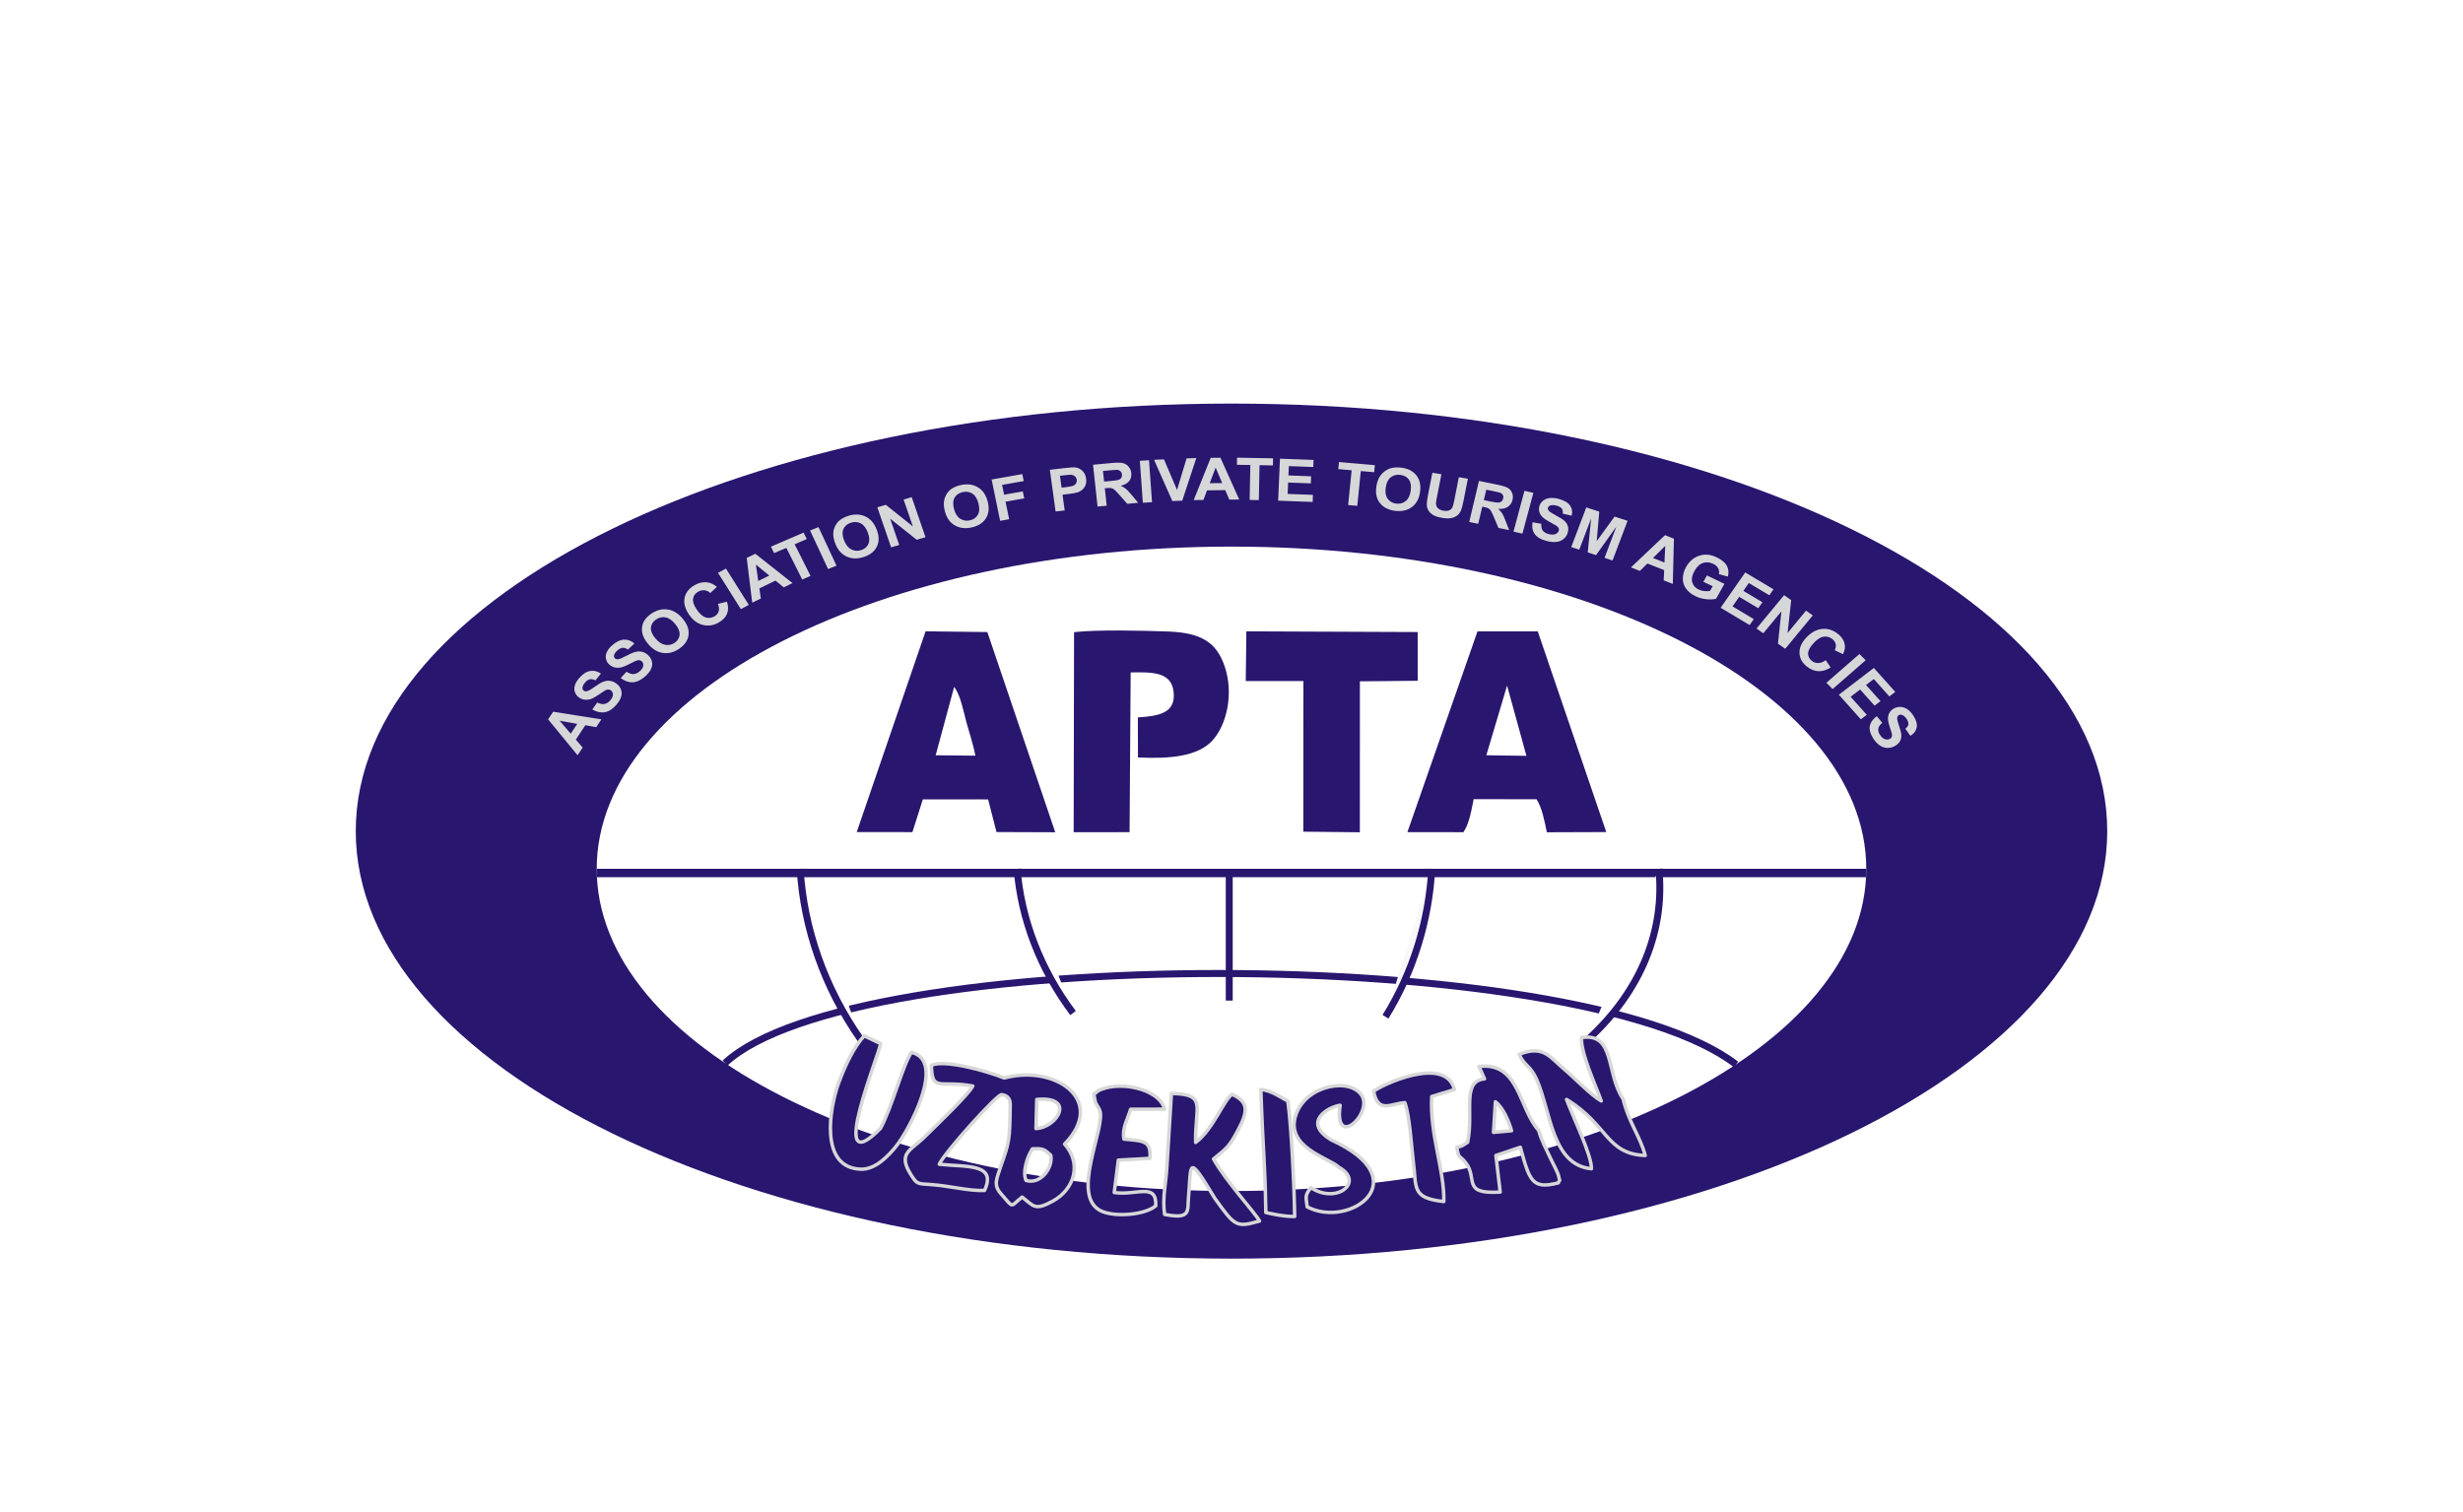 <svg width="360" height="221" viewBox="0 0 360 221" fill="none" xmlns="http://www.w3.org/2000/svg">
<rect width="360" height="221" fill="white"/>
<g clip-path="url(#clip0_1162_1068)">
<path fill-rule="evenodd" clip-rule="evenodd" d="M180 59C250.693 59 308 86.982 308 121.5C308 156.018 250.693 184 180 184C109.307 184 52 156.018 52 121.5C52 86.982 109.307 59 180 59Z" fill="#29166F"/>
<path fill-rule="evenodd" clip-rule="evenodd" d="M180 174.117C231.241 174.117 272.78 153.028 272.78 127.013C272.78 100.998 231.241 79.908 180 79.908C128.758 79.908 87.219 100.998 87.219 127.013C87.219 153.028 128.758 174.117 180 174.117Z" fill="white"/>
<path fill-rule="evenodd" clip-rule="evenodd" d="M87.903 105.161L87.145 106.303L85.557 106.023L84.164 108.123L85.163 109.29L84.419 110.411L80.111 105.163L80.855 104.043L87.903 105.161ZM84.374 105.823L81.797 105.361L83.422 107.257L84.374 105.823ZM86.573 103.717L87.293 102.7C87.683 102.898 88.031 102.97 88.341 102.917C88.651 102.864 88.934 102.691 89.189 102.398C89.459 102.089 89.592 101.802 89.587 101.539C89.581 101.276 89.485 101.073 89.295 100.932C89.172 100.84 89.04 100.796 88.896 100.797C88.753 100.798 88.578 100.859 88.371 100.977C88.23 101.057 87.932 101.257 87.475 101.577C86.886 101.988 86.4 102.222 86.015 102.278C85.475 102.358 85 102.244 84.59 101.938C84.327 101.741 84.139 101.487 84.029 101.178C83.92 100.869 83.918 100.54 84.025 100.191C84.13 99.842 84.342 99.486 84.662 99.119C85.184 98.521 85.72 98.177 86.27 98.091C86.822 98.003 87.342 98.13 87.835 98.473L87.027 99.468C86.724 99.31 86.456 99.255 86.222 99.302C85.988 99.35 85.752 99.508 85.517 99.778C85.275 100.056 85.147 100.321 85.135 100.571C85.128 100.732 85.19 100.864 85.325 100.964C85.447 101.056 85.594 101.086 85.763 101.055C85.981 101.017 86.354 100.809 86.883 100.43C87.41 100.051 87.837 99.798 88.16 99.67C88.485 99.541 88.812 99.495 89.145 99.535C89.479 99.574 89.808 99.716 90.134 99.959C90.43 100.18 90.641 100.463 90.767 100.809C90.892 101.154 90.897 101.513 90.78 101.884C90.663 102.257 90.423 102.651 90.061 103.066C89.534 103.67 88.979 104.022 88.395 104.12C87.811 104.219 87.204 104.084 86.573 103.717ZM90.721 99.12L91.58 98.2C91.939 98.444 92.273 98.558 92.588 98.544C92.903 98.529 93.208 98.392 93.503 98.133C93.815 97.86 93.987 97.592 94.02 97.331C94.053 97.07 93.986 96.857 93.818 96.693C93.709 96.587 93.584 96.527 93.442 96.51C93.3 96.495 93.117 96.533 92.896 96.624C92.745 96.686 92.421 96.848 91.921 97.109C91.279 97.444 90.763 97.616 90.374 97.625C89.827 97.637 89.373 97.467 89.01 97.113C88.778 96.885 88.628 96.611 88.563 96.291C88.499 95.971 88.545 95.646 88.7 95.313C88.855 94.98 89.115 94.652 89.486 94.328C90.088 93.799 90.668 93.524 91.227 93.506C91.785 93.486 92.283 93.677 92.723 94.077L91.779 94.964C91.501 94.77 91.244 94.683 91.005 94.701C90.766 94.719 90.51 94.848 90.239 95.086C89.958 95.332 89.794 95.579 89.746 95.825C89.715 95.984 89.758 96.122 89.877 96.238C89.986 96.344 90.126 96.392 90.299 96.382C90.52 96.371 90.92 96.21 91.498 95.9C92.076 95.588 92.535 95.39 92.873 95.302C93.213 95.215 93.545 95.21 93.869 95.29C94.194 95.37 94.5 95.551 94.788 95.832C95.05 96.087 95.219 96.394 95.294 96.752C95.369 97.11 95.322 97.466 95.153 97.82C94.984 98.175 94.689 98.536 94.271 98.903C93.662 99.437 93.061 99.717 92.468 99.743C91.876 99.77 91.294 99.561 90.721 99.12ZM94.707 94.113C94.296 93.615 94.031 93.14 93.912 92.688C93.826 92.355 93.806 92.014 93.85 91.67C93.894 91.325 94 91.018 94.167 90.747C94.39 90.386 94.716 90.053 95.146 89.749C95.924 89.198 96.731 88.983 97.567 89.099C98.403 89.216 99.15 89.673 99.808 90.469C100.46 91.259 100.738 92.041 100.643 92.814C100.549 93.588 100.113 94.249 99.338 94.797C98.553 95.352 97.746 95.572 96.916 95.456C96.087 95.34 95.35 94.892 94.707 94.113ZM95.777 93.304C96.234 93.857 96.719 94.178 97.232 94.269C97.743 94.359 98.213 94.254 98.638 93.953C99.064 93.652 99.295 93.263 99.335 92.787C99.373 92.31 99.158 91.789 98.69 91.222C98.228 90.662 97.75 90.337 97.256 90.251C96.763 90.162 96.297 90.274 95.856 90.586C95.417 90.896 95.177 91.287 95.138 91.756C95.1 92.225 95.312 92.741 95.777 93.304ZM104.941 88.28L106.254 87.96C106.471 88.632 106.475 89.22 106.269 89.726C106.062 90.231 105.657 90.657 105.052 91.005C104.302 91.436 103.528 91.553 102.727 91.357C101.927 91.16 101.251 90.651 100.699 89.829C100.116 88.961 99.905 88.146 100.066 87.386C100.228 86.627 100.704 86.019 101.494 85.565C102.185 85.168 102.873 85.035 103.557 85.166C103.964 85.241 104.371 85.452 104.781 85.797L103.821 86.692C103.573 86.461 103.29 86.327 102.974 86.292C102.656 86.258 102.347 86.328 102.045 86.501C101.626 86.742 101.379 87.076 101.306 87.504C101.23 87.931 101.402 88.455 101.82 89.077C102.262 89.735 102.706 90.131 103.15 90.264C103.595 90.396 104.022 90.344 104.433 90.108C104.736 89.934 104.938 89.695 105.036 89.391C105.134 89.087 105.104 88.717 104.941 88.28ZM108.288 89.052L104.946 83.743L106.108 83.117L109.45 88.426L108.288 89.052ZM115.841 85.246L114.559 85.869L113.349 84.877L110.992 86.024L111.207 87.499L109.948 88.111L109.142 81.563L110.399 80.952L115.841 85.246ZM112.441 84.146L110.482 82.53L110.831 84.929L112.441 84.146ZM117.257 84.722L114.931 80.093L113.149 80.86L112.676 79.919L117.451 77.864L117.924 78.805L116.15 79.569L118.476 84.198L117.257 84.722ZM121.035 83.192L118.402 77.552L119.637 77.058L122.269 82.698L121.035 83.192ZM122.085 79.459C121.859 78.869 121.764 78.341 121.8 77.877C121.828 77.535 121.921 77.206 122.078 76.89C122.233 76.575 122.436 76.312 122.685 76.102C123.016 75.821 123.437 75.596 123.946 75.428C124.869 75.124 125.708 75.148 126.466 75.495C127.224 75.843 127.783 76.489 128.146 77.434C128.506 78.37 128.513 79.194 128.167 79.903C127.821 80.613 127.187 81.119 126.269 81.421C125.338 81.727 124.496 81.709 123.745 81.362C122.994 81.017 122.44 80.383 122.085 79.459ZM123.372 78.991C123.624 79.648 123.98 80.091 124.438 80.322C124.895 80.553 125.377 80.585 125.881 80.42C126.386 80.254 126.735 79.949 126.93 79.507C127.124 79.063 127.092 78.506 126.834 77.834C126.578 77.17 126.231 76.725 125.789 76.503C125.349 76.279 124.869 76.254 124.346 76.426C123.825 76.597 123.468 76.902 123.276 77.337C123.084 77.773 123.116 78.324 123.372 78.991ZM130.249 80.018L128.233 74.164L129.472 73.799L133.427 76.953L132.075 73.031L133.259 72.681L135.275 78.535L133.996 78.912L130.107 75.821L131.433 79.669L130.249 80.018ZM138.108 74.748C137.948 74.139 137.913 73.605 138.001 73.147C138.067 72.81 138.196 72.491 138.386 72.192C138.577 71.893 138.807 71.651 139.078 71.465C139.439 71.218 139.882 71.034 140.408 70.916C141.36 70.702 142.192 70.805 142.907 71.222C143.622 71.641 144.107 72.337 144.362 73.311C144.616 74.277 144.531 75.097 144.108 75.769C143.685 76.442 142.999 76.885 142.051 77.098C141.091 77.314 140.256 77.215 139.547 76.799C138.839 76.385 138.359 75.701 138.108 74.748ZM139.44 74.405C139.618 75.082 139.922 75.557 140.352 75.831C140.781 76.104 141.257 76.182 141.776 76.065C142.297 75.948 142.678 75.678 142.922 75.257C143.164 74.835 143.194 74.277 143.012 73.584C142.832 72.899 142.536 72.424 142.122 72.161C141.709 71.896 141.234 71.825 140.695 71.946C140.157 72.067 139.768 72.336 139.529 72.75C139.29 73.166 139.259 73.717 139.44 74.405ZM146.18 76.136L144.94 70.1L149.422 69.312L149.631 70.332L146.47 70.888L146.765 72.321L149.497 71.84L149.707 72.86L146.974 73.341L147.501 75.903L146.18 76.136ZM154.288 74.777L153.449 68.682L155.582 68.431C156.389 68.336 156.919 68.304 157.173 68.336C157.563 68.384 157.906 68.545 158.202 68.822C158.499 69.098 158.681 69.479 158.748 69.964C158.799 70.338 158.769 70.661 158.658 70.933C158.546 71.206 158.388 71.428 158.183 71.6C157.977 71.772 157.761 71.895 157.534 71.97C157.225 72.065 156.771 72.149 156.17 72.22L155.305 72.321L155.621 74.62L154.288 74.777ZM154.925 69.555L155.164 71.292L155.889 71.206C156.411 71.145 156.755 71.071 156.922 70.986C157.09 70.902 157.214 70.786 157.295 70.637C157.376 70.489 157.405 70.326 157.38 70.144C157.349 69.921 157.253 69.746 157.094 69.618C156.933 69.49 156.744 69.42 156.523 69.409C156.361 69.401 156.042 69.424 155.564 69.48L154.925 69.555ZM160.422 74.053L159.763 67.94L162.572 67.68C163.277 67.615 163.797 67.623 164.129 67.703C164.462 67.783 164.738 67.954 164.961 68.217C165.183 68.481 165.315 68.792 165.354 69.153C165.403 69.613 165.3 70.005 165.041 70.33C164.783 70.656 164.369 70.884 163.8 71.016C164.104 71.144 164.359 71.293 164.566 71.462C164.773 71.632 165.061 71.94 165.429 72.386L166.364 73.504L164.769 73.651L163.669 72.405C163.275 71.963 163.007 71.686 162.866 71.573C162.727 71.463 162.584 71.39 162.437 71.357C162.29 71.325 162.063 71.323 161.755 71.351L161.484 71.376L161.76 73.929L160.422 74.053ZM161.379 70.403L162.367 70.312C163.006 70.253 163.402 70.19 163.556 70.126C163.709 70.061 163.826 69.963 163.902 69.832C163.979 69.701 164.007 69.544 163.988 69.36C163.965 69.154 163.887 68.994 163.755 68.877C163.623 68.761 163.447 68.697 163.228 68.684C163.118 68.68 162.792 68.703 162.253 68.753L161.212 68.849L161.379 70.403ZM167.044 73.496L166.601 67.366L167.943 67.283L168.385 73.413L167.044 73.496ZM171.356 73.254L168.679 67.218L170.13 67.156L172.04 71.628L173.431 67.016L174.857 66.956L172.802 73.193L171.356 73.254ZM181.13 73.025L179.682 73.042L179.089 71.651L176.427 71.684L175.895 73.089L174.474 73.106L176.963 66.932L178.383 66.914L181.13 73.025ZM178.638 70.618L177.683 68.356L176.82 70.641L178.638 70.618ZM182.65 73.085L182.755 67.981L180.79 67.946L180.811 66.908L186.076 67.001L186.055 68.039L184.099 68.004L183.994 73.109L182.65 73.085ZM186.819 73.194L187.084 67.055L191.994 67.237L191.949 68.274L188.383 68.142L188.324 69.505L191.64 69.628L191.596 70.666L188.279 70.543L188.207 72.206L191.903 72.343L191.859 73.38L186.819 73.194ZM197.046 73.833L197.562 68.75L195.605 68.58L195.709 67.546L200.953 68.001L200.848 69.035L198.9 68.866L198.385 73.949L197.046 73.833ZM201.165 71.182C201.251 70.56 201.424 70.05 201.683 69.651C201.874 69.358 202.118 69.103 202.411 68.887C202.704 68.67 203.013 68.521 203.338 68.436C203.77 68.325 204.255 68.299 204.792 68.363C205.764 68.477 206.501 68.848 207.008 69.474C207.514 70.102 207.698 70.912 207.561 71.907C207.426 72.893 207.03 73.63 206.375 74.118C205.721 74.608 204.908 74.794 203.941 74.681C202.962 74.565 202.22 74.197 201.718 73.574C201.216 72.952 201.032 72.155 201.165 71.182ZM202.541 71.302C202.446 71.993 202.547 72.537 202.843 72.935C203.139 73.332 203.553 73.562 204.083 73.625C204.615 73.688 205.075 73.561 205.465 73.249C205.855 72.934 206.098 72.423 206.195 71.715C206.291 71.016 206.198 70.475 205.912 70.092C205.629 69.708 205.212 69.485 204.662 69.42C204.113 69.355 203.646 69.478 203.263 69.786C202.879 70.095 202.638 70.6 202.541 71.302ZM209.361 69.108L210.683 69.331L210.038 72.606C209.935 73.126 209.885 73.466 209.887 73.624C209.894 73.881 209.987 74.103 210.168 74.288C210.349 74.474 210.622 74.597 210.986 74.659C211.356 74.721 211.649 74.698 211.866 74.588C212.082 74.478 212.229 74.324 212.308 74.123C212.387 73.923 212.474 73.584 212.568 73.106L213.228 69.761L214.551 69.984L213.924 73.162C213.781 73.888 213.644 74.396 213.514 74.683C213.383 74.971 213.203 75.202 212.97 75.376C212.739 75.551 212.452 75.671 212.108 75.74C211.764 75.808 211.335 75.799 210.82 75.712C210.198 75.607 209.74 75.462 209.445 75.274C209.151 75.086 208.931 74.87 208.786 74.624C208.641 74.379 208.564 74.136 208.551 73.891C208.532 73.531 208.591 73.011 208.724 72.335L209.361 69.108ZM214.746 76.309L216.169 70.308L218.926 70.868C219.619 71.009 220.11 71.166 220.399 71.337C220.689 71.509 220.894 71.751 221.017 72.065C221.14 72.38 221.161 72.713 221.077 73.068C220.97 73.519 220.74 73.862 220.385 74.097C220.03 74.333 219.561 74.431 218.975 74.392C219.221 74.602 219.414 74.817 219.553 75.037C219.694 75.257 219.864 75.633 220.065 76.162L220.578 77.494L219.013 77.176L218.385 75.675C218.158 75.141 217.997 74.801 217.901 74.654C217.805 74.509 217.694 74.398 217.566 74.325C217.436 74.252 217.221 74.185 216.919 74.124L216.653 74.07L216.059 76.576L214.746 76.309ZM216.88 73.114L217.849 73.311C218.477 73.439 218.873 73.493 219.042 73.476C219.209 73.459 219.353 73.399 219.469 73.296C219.587 73.194 219.666 73.052 219.709 72.872C219.757 72.67 219.737 72.496 219.65 72.346C219.563 72.198 219.418 72.087 219.214 72.012C219.11 71.976 218.793 71.904 218.263 71.797L217.242 71.589L216.88 73.114ZM221.219 77.715L222.817 71.752L224.122 72.052L222.524 78.014L221.219 77.715ZM224.004 76.352L225.297 76.572C225.251 76.981 225.314 77.305 225.487 77.549C225.661 77.794 225.943 77.967 226.333 78.071C226.746 78.181 227.083 78.183 227.343 78.076C227.603 77.97 227.767 77.808 227.835 77.591C227.878 77.451 227.871 77.321 227.814 77.199C227.757 77.078 227.629 76.952 227.431 76.822C227.297 76.732 226.982 76.556 226.486 76.29C225.848 75.947 225.426 75.623 225.221 75.317C224.931 74.887 224.86 74.438 225.006 73.97C225.1 73.669 225.28 73.41 225.544 73.196C225.81 72.983 226.137 72.854 226.525 72.809C226.914 72.764 227.351 72.806 227.841 72.937C228.639 73.149 229.189 73.473 229.489 73.909C229.791 74.345 229.866 74.838 229.716 75.392L228.411 75.089C228.451 74.769 228.402 74.519 228.264 74.338C228.126 74.157 227.876 74.017 227.517 73.922C227.146 73.823 226.832 73.816 226.579 73.904C226.415 73.96 226.308 74.064 226.26 74.218C226.217 74.358 226.244 74.494 226.34 74.627C226.463 74.798 226.815 75.035 227.397 75.339C227.98 75.642 228.397 75.908 228.651 76.133C228.905 76.36 229.077 76.622 229.168 76.921C229.258 77.221 229.245 77.556 229.129 77.929C229.024 78.267 228.824 78.558 228.528 78.799C228.233 79.04 227.878 79.183 227.462 79.227C227.046 79.273 226.561 79.221 226.007 79.073C225.201 78.858 224.635 78.521 224.31 78.061C223.985 77.602 223.884 77.033 224.004 76.352ZM229.66 79.976L231.855 74.178L233.755 74.794L233.381 79.113L235.988 75.519L237.893 76.136L235.697 81.934L234.524 81.554L236.249 76.988L233.285 81.152L232.066 80.757L232.565 75.793L230.832 80.356L229.66 79.976ZM244.503 85.369L243.172 84.842L243.239 83.348L240.791 82.379L239.69 83.464L238.383 82.947L243.363 78.236L244.668 78.753L244.503 85.369ZM243.28 82.235L243.397 79.808L241.607 81.573L243.28 82.235ZM248.971 85.046L249.487 84.124L252.048 85.35L250.831 87.527C250.457 87.633 249.986 87.657 249.417 87.602C248.849 87.546 248.323 87.402 247.837 87.169C247.221 86.875 246.751 86.498 246.426 86.039C246.103 85.58 245.951 85.071 245.97 84.515C245.988 83.958 246.145 83.417 246.438 82.892C246.756 82.323 247.168 81.879 247.672 81.559C248.177 81.24 248.743 81.08 249.371 81.081C249.851 81.08 250.371 81.215 250.934 81.484C251.665 81.834 252.158 82.251 252.411 82.732C252.662 83.214 252.707 83.734 252.544 84.293L251.243 83.931C251.311 83.624 251.273 83.337 251.131 83.071C250.99 82.807 250.748 82.593 250.404 82.429C249.886 82.18 249.387 82.135 248.91 82.295C248.433 82.454 248.026 82.834 247.69 83.435C247.327 84.084 247.211 84.645 247.34 85.117C247.47 85.59 247.786 85.947 248.289 86.188C248.538 86.307 248.813 86.381 249.113 86.41C249.415 86.441 249.691 86.432 249.943 86.389L250.33 85.697L248.971 85.046ZM251.493 88.847L255.091 83.684L259.221 86.15L258.612 87.022L255.613 85.231L254.814 86.378L257.603 88.043L256.995 88.915L254.206 87.25L253.231 88.649L256.339 90.505L255.731 91.377L251.493 88.847ZM256.742 91.884L260.773 87.003L261.807 87.734L261.276 92.54L263.978 89.269L264.965 89.967L260.934 94.849L259.867 94.094L260.379 89.374L257.73 92.582L256.742 91.884ZM266.857 96.516L267.581 97.579C266.953 97.972 266.347 98.152 265.764 98.121C265.182 98.09 264.621 97.86 264.081 97.43C263.412 96.897 263.059 96.249 263.021 95.483C262.985 94.717 263.306 93.968 263.989 93.234C264.709 92.459 265.486 92.029 266.318 91.944C267.149 91.859 267.918 92.097 268.623 92.659C269.239 93.15 269.582 93.717 269.653 94.36C269.697 94.742 269.602 95.165 269.369 95.63L268.158 95.051C268.322 94.763 268.376 94.473 268.317 94.183C268.257 93.892 268.092 93.64 267.823 93.425C267.449 93.128 267.031 93.01 266.568 93.073C266.105 93.135 265.616 93.444 265.1 93.999C264.554 94.586 264.279 95.097 264.275 95.528C264.273 95.961 264.454 96.323 264.82 96.615C265.091 96.831 265.398 96.937 265.74 96.933C266.083 96.928 266.455 96.791 266.857 96.516ZM266.945 99.823L271.778 95.612L272.7 96.518L267.866 100.729L266.945 99.823ZM268.775 101.564L273.889 97.648L277.022 101.152L276.157 101.813L273.882 99.268L272.746 100.138L274.862 102.505L273.997 103.166L271.882 100.8L270.496 101.861L272.854 104.499L271.989 105.16L268.775 101.564ZM274.326 104.701L275.115 105.673C274.783 105.945 274.591 106.223 274.54 106.512C274.489 106.8 274.569 107.104 274.781 107.426C275.004 107.765 275.25 107.978 275.519 108.063C275.788 108.147 276.027 108.132 276.236 108.014C276.371 107.939 276.46 107.838 276.508 107.712C276.554 107.588 276.553 107.415 276.502 107.195C276.469 107.045 276.366 106.718 276.196 106.211C275.977 105.559 275.904 105.056 275.977 104.702C276.079 104.205 276.355 103.83 276.805 103.577C277.095 103.414 277.416 103.337 277.767 103.345C278.119 103.355 278.453 103.465 278.772 103.675C279.091 103.886 279.382 104.191 279.647 104.594C280.078 105.25 280.246 105.833 280.148 106.342C280.051 106.852 279.745 107.262 279.229 107.575L278.491 106.534C278.755 106.324 278.901 106.11 278.932 105.89C278.963 105.67 278.882 105.411 278.688 105.115C278.487 104.81 278.261 104.609 278.01 104.514C277.849 104.452 277.694 104.462 277.547 104.545C277.412 104.621 277.331 104.738 277.306 104.897C277.27 105.099 277.356 105.494 277.562 106.083C277.769 106.671 277.882 107.129 277.903 107.453C277.924 107.779 277.859 108.08 277.706 108.357C277.554 108.634 277.298 108.873 276.94 109.074C276.616 109.257 276.256 109.345 275.862 109.337C275.468 109.329 275.102 109.213 274.764 108.984C274.425 108.757 274.106 108.414 273.806 107.959C273.37 107.295 273.201 106.692 273.299 106.15C273.395 105.609 273.739 105.127 274.326 104.701Z" fill="#D6D7D8"/>
<path fill-rule="evenodd" clip-rule="evenodd" d="M87.219 127.012H272.78L272.75 128.233H87.249L87.219 127.012Z" fill="#29166F"/>
<path d="M253.738 155.605C230.708 137.88 124.751 137.958 105.971 155.411Z" fill="white"/>
<path d="M253.738 155.605C230.708 137.88 124.751 137.958 105.971 155.411" stroke="#29166F" stroke-width="1.025"/>
<path d="M209.27 127.012C208.876 134.48 206.582 142.069 202.505 148.643Z" fill="#F8F8F8"/>
<path d="M209.27 127.012C208.876 134.48 206.582 142.069 202.505 148.643" stroke="#29166F" stroke-width="1.014"/>
<path d="M148.662 127.012C149.249 134.3 152.017 141.673 156.836 148.095Z" fill="white"/>
<path d="M148.662 127.012C149.249 134.3 152.017 141.673 156.836 148.095" stroke="#29166F" stroke-width="1.014"/>
<path d="M179.67 127.012C179.67 141.671 179.67 141.445 179.67 146.276Z" fill="#29166F"/>
<path d="M179.67 127.012C179.67 141.671 179.67 141.445 179.67 146.276" stroke="#29166F" stroke-width="1.014"/>
<path d="M242.463 127.012C243.376 135.869 239.973 144.762 232.104 151.96Z" fill="white"/>
<path d="M242.463 127.012C243.376 135.869 239.973 144.762 232.104 151.96" stroke="#29166F" stroke-width="1.014"/>
<path d="M116.953 127.012C117.469 135.636 120.479 144.401 125.827 151.993Z" fill="white"/>
<path d="M116.953 127.012C117.469 135.636 120.479 144.401 125.827 151.993" stroke="#29166F" stroke-width="1.013"/>
<path fill-rule="evenodd" clip-rule="evenodd" d="M205.712 121.647L213.898 121.658C214.756 120.421 215.079 118.391 215.393 116.832L224.581 116.842C225.371 118.022 225.762 120.045 226.091 121.67L234.777 121.639L224.764 92.303L215.953 92.308L205.712 121.647ZM217.247 110.413L223.107 110.495L220.279 100.226L217.247 110.413ZM125.224 121.637L133.362 121.648L134.885 116.859L144.426 116.866L145.651 121.637L154.238 121.668L144.312 92.399L135.286 92.291L125.224 121.637ZM136.762 110.414L142.573 110.472C142.233 108.743 141.651 107.049 141.234 105.501C140.827 103.987 140.371 101.548 139.46 100.425L136.762 110.414ZM182.083 99.563L190.509 99.561L190.497 121.584L198.76 121.671L198.767 99.603L207.215 99.523L207.212 92.398L182.173 92.295L182.083 99.563ZM156.93 121.663L165.102 121.654L165.262 98.302C168.399 98.252 171.17 98.203 171.53 101.073C171.932 104.279 169.347 104.676 166.312 104.88L166.329 110.735C170.83 110.948 175.11 110.647 177.286 108.171C179.358 105.812 180.306 101.352 179.032 97.508C177.832 93.884 175.564 92.503 170.769 92.322C167.233 92.189 160.316 92.026 156.987 92.416L156.93 121.663Z" fill="#29166F"/>
<path fill-rule="evenodd" clip-rule="evenodd" d="M136.135 155.735C136.228 159.718 137.337 157.875 142.183 158.767C141.633 159.965 136.662 164.701 135.11 166.239C133.14 168.191 131.116 168.564 133.17 171.762C134.032 173.104 134.007 173.038 136.087 173.174C138.736 173.347 141.691 174.151 143.899 174.03C145.759 170.01 141.182 170.639 137.289 170.199C137.97 168.572 146.235 159.372 146.457 160.051C146.457 160.051 147.671 160.059 147.657 161.477C147.603 166.93 147.481 167.021 146.275 170.494C145.786 172.159 145.093 173.136 146.265 174.468C148.309 176.793 147.555 176.407 149.4 175.003C151.112 176.334 151.251 177.026 153.856 175.605C157.115 173.827 158.125 170.042 155.6 167.256C161.907 160.783 154.126 155.579 146.784 157.597C143.922 156.448 137.935 154.866 136.135 155.735ZM151.424 164.983C154.596 164.822 157.261 160.216 151.538 160.725L151.424 164.983ZM149.969 172.565C152.058 173.22 153.943 170.761 153.586 168.877C152.625 167.999 152.478 167.875 150.895 167.951C150.07 169.212 149.443 171.416 149.969 172.565Z" fill="#29166F" stroke="#D6D7D8" stroke-width="0.507" stroke-linejoin="round"/>
<path fill-rule="evenodd" clip-rule="evenodd" d="M232.607 170.86C232.715 169.022 229.76 162.924 228.972 160.729C235.022 164.394 234.753 168.718 240.474 168.92C239.713 166.086 237.986 163.927 237.245 160.681C234.689 156.907 236.113 150.942 231.182 151.682C230.924 153.707 233.31 158.879 234.049 160.953C232.496 160.077 230.108 157.529 228.494 156.187C226.59 154.604 225.596 152.685 222.041 154.139C222.791 155.828 223.711 155.75 224.632 157.869C226.687 162.599 226.854 170.323 232.607 170.86Z" fill="#29166F" stroke="#D6D7D8" stroke-width="0.507" stroke-linejoin="round"/>
<path fill-rule="evenodd" clip-rule="evenodd" d="M212.939 167.71C213.187 169.44 213.303 168.849 214.152 169.875C216.137 172.273 213.51 174.625 219.273 174.269L218.646 168.919L222.217 167.715C223.562 172.615 223.928 173.926 227.762 172.921C228.075 172.199 228.02 173.008 227.827 171.996C227.757 171.628 227.67 171.509 227.539 171.204C227.252 170.534 226.963 170.068 226.628 169.334C225.994 167.947 225.298 166.728 224.893 165.247C221.982 162.038 222.064 155.167 216.172 155.914L216.987 157.719C213.581 158.036 215.437 162.649 214.508 167.001C213.425 167.641 213.945 167.467 212.939 167.71ZM218.292 165.54L220.931 165.307C220.529 163.899 219.715 161.93 218.571 161.067L218.292 165.54Z" fill="#29166F" stroke="#D6D7D8" stroke-width="0.507" stroke-linejoin="round"/>
<path fill-rule="evenodd" clip-rule="evenodd" d="M170.558 170.572C170.433 173.004 169.865 175.022 170.221 177.535C174.117 178.295 173.537 177.046 173.717 174.991C174.148 170.08 173.497 168.468 177.567 175.188C180.49 179.265 180.679 179.495 184.096 178.502C183.695 177.596 179.097 172.583 177.371 169.429C179.458 167.74 179.708 167.577 181.065 165C182.385 162.494 182.529 161.066 180.08 159.988C178.863 160.768 177.325 165.123 174.758 167.01C174.632 161.751 176.525 159.95 171.219 159.855L170.558 170.572Z" fill="#29166F" stroke="#D6D7D8" stroke-width="0.507" stroke-linejoin="round"/>
<path fill-rule="evenodd" clip-rule="evenodd" d="M125.853 170.925C128.041 170.982 129.945 168.835 130.913 167.66C132.8 165.37 138.404 155.045 133.219 153.845C132.003 155.533 130.38 161.874 128.695 164.96C120.595 173.174 128.753 153.593 128.698 152.56L126.308 151.43C124.811 153.055 123.481 155.83 122.549 158.413C121.272 161.949 119.7 170.764 125.853 170.925Z" fill="#29166F" stroke="#D6D7D8" stroke-width="0.507" stroke-linejoin="round"/>
<path fill-rule="evenodd" clip-rule="evenodd" d="M161.091 177.099C163.153 177.957 167.395 177.597 168.929 176.276C169.083 172.796 166.073 174.836 162.856 174.333L163.461 169.597L168.068 169.341C168.351 166.53 166.792 166.827 164.276 166.523C163.978 164.895 164.837 163.599 165.249 162.162L170.229 162.15C169.429 159.06 163.308 157.879 160.397 159.534C159.795 160.278 159.786 159.292 160.059 160.913C160.138 161.381 160.505 161.779 160.717 162.242C161.798 164.607 156.182 175.055 161.091 177.099Z" fill="#29166F" stroke="#D6D7D8" stroke-width="0.507" stroke-linejoin="round"/>
<path fill-rule="evenodd" clip-rule="evenodd" d="M195.702 170.651C199.485 172.746 195.409 176.14 191.59 173.611C190.746 174.818 190.854 174.762 191.059 176.428C197.297 179.713 207.366 172.46 194.592 166.649C190.205 164.012 194.233 161.791 195.879 161.579C194.953 167.981 200.469 163.052 199.128 160.29C197.576 157.469 191.011 158.49 189.44 162.892C187.707 167.746 194.316 169.279 195.702 170.651Z" fill="#29166F" stroke="#D6D7D8" stroke-width="0.507" stroke-linejoin="round"/>
<path fill-rule="evenodd" clip-rule="evenodd" d="M200.776 159.537C201.394 162.872 203.357 161.318 205.338 161.196C206.057 163.177 206.277 167.441 206.568 169.749C207.072 173.739 206.304 175.129 211.031 175.655C211.148 171.056 208.947 165.878 209.265 160.298L212.594 159.284C211.236 154.103 201.626 158.76 200.776 159.537Z" fill="#29166F" stroke="#D6D7D8" stroke-width="0.507" stroke-linejoin="round"/>
<path fill-rule="evenodd" clip-rule="evenodd" d="M189.232 177.839C189.179 173.623 188.764 164.814 188.238 160.968C187.23 160.456 185.947 159.464 184.29 159.258C184.646 169.375 184.89 169.443 185.017 177.255C185.017 177.255 187.488 177.88 189.232 177.839Z" fill="#29166F" stroke="#D6D7D8" stroke-width="0.507" stroke-linejoin="round"/>
</g>
<defs>
<clipPath id="clip0_1162_1068">
<rect width="256" height="125" fill="white" transform="translate(52 59)"/>
</clipPath>
</defs>
</svg>
